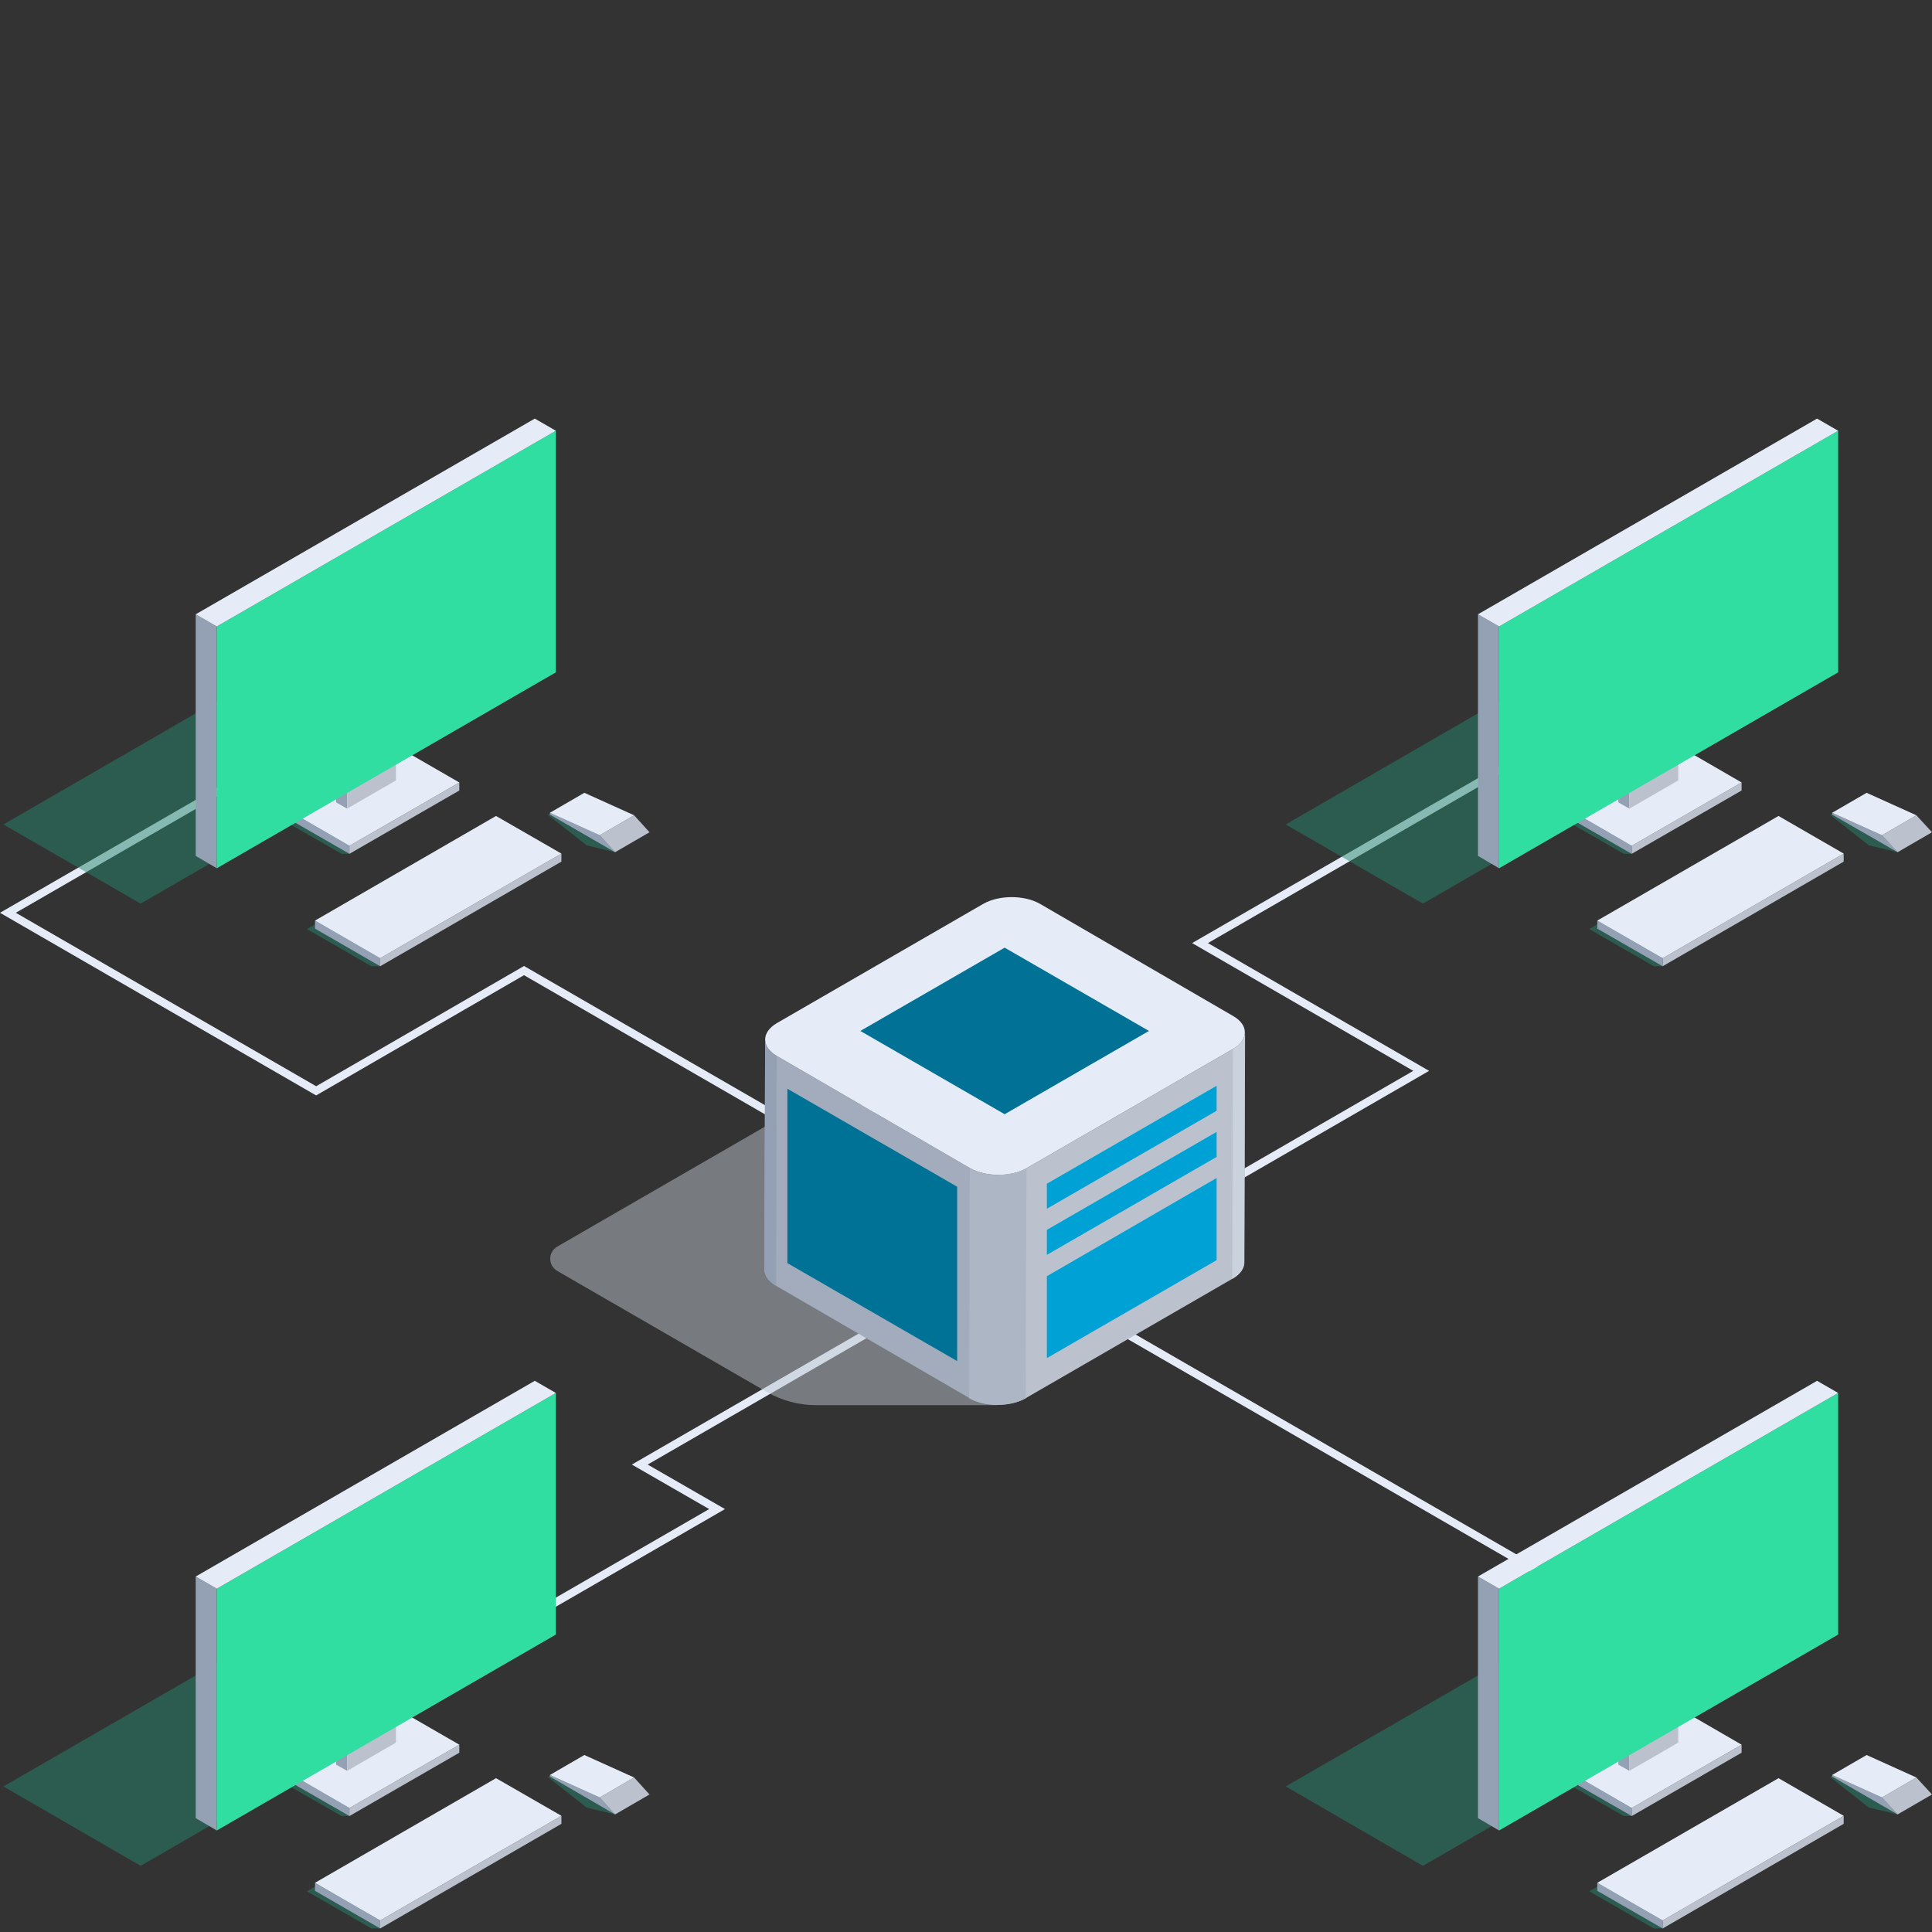 <svg width="240" height="240" viewBox="0 0 240 240" fill="none" xmlns="http://www.w3.org/2000/svg">
<rect x="0" y="0" width="240" height="240" fill="#333333" stroke="none"/>
<path d="M204.319 203.422L136.973 164.548L137.457 163.693L204.832 202.595L204.319 203.422Z" fill="#E5ECF8"/>
<path d="M63.413 202.852L62.929 201.997L88.094 187.462L78.49 181.933L115.113 160.786L115.597 161.641L80.456 181.933L90.061 187.462L63.413 202.852Z" fill="#E5ECF8"/>
<path d="M145.009 151.808L144.525 150.953L175.562 133.026L148.087 117.152L199.815 87.312L200.3 88.138L150.054 117.152L177.528 133.026L145.009 151.808Z" fill="#E5ECF8"/>
<path d="M104.681 143.999L65.094 121.141L39.273 136.076L39.017 135.933L0 113.389L43.32 88.395L43.833 89.221L1.967 113.389L39.273 134.936L65.094 120.001L65.351 120.144L105.166 143.144L104.681 143.999Z" fill="#E5ECF8"/>
<g style="mix-blend-mode:multiply" opacity="0.5">
<path d="M40.87 79.047L0.428 102.417L17.471 112.249L35.283 101.961L42.437 106.065H43.406L40.87 79.047Z" fill="#25856B"/>
</g>
<g style="mix-blend-mode:multiply" opacity="0.5">
<path d="M45.971 110.853L38.133 115.413L46.142 120.03H47.225L45.971 110.853Z" fill="#25856B"/>
</g>
<g style="mix-blend-mode:multiply" opacity="0.5">
<path d="M71.251 99.367L68.059 101.22L72.875 105.01L76.409 105.865L71.251 99.367Z" fill="#25856B"/>
</g>
<path d="M43.407 106.065L36.566 102.132V101.106L43.407 105.067V106.065Z" fill="#94A0B4"/>
<path d="M57.057 98.199L43.406 106.065V105.067L57.057 97.201V98.199Z" fill="#BBC2CD"/>
<path d="M43.407 105.067L36.566 101.106L50.19 93.24L57.058 97.201L43.407 105.067Z" fill="#E5ECF8"/>
<path d="M47.225 120.03L39.131 115.356V114.358L47.225 119.032V120.03Z" fill="#94A0B4"/>
<path d="M69.74 107.034L47.225 120.03V119.032L69.74 106.036V107.034Z" fill="#BBC2CD"/>
<path d="M47.225 119.032L39.131 114.358L61.617 101.362L69.74 106.036L47.225 119.032Z" fill="#E5ECF8"/>
<path d="M76.409 105.866L68.314 101.191V100.964L74.499 103.757L76.409 105.866Z" fill="#94A0B4"/>
<path d="M80.683 103.386L76.408 105.865L74.499 103.756L78.774 101.277L80.683 103.386Z" fill="#BBC2CD"/>
<path d="M74.499 103.757L68.314 100.964L72.59 98.484L78.774 101.277L74.499 103.757Z" fill="#E5ECF8"/>
<path d="M43.121 100.45L41.753 99.681V80.728L43.121 81.498V100.45Z" fill="#94A0B4"/>
<path d="M49.191 96.945L43.121 100.45V81.498L49.191 77.992V96.945Z" fill="#BBC2CD"/>
<path d="M43.121 81.498L41.753 80.728L47.824 77.194L49.191 77.992L43.121 81.498Z" fill="#E5ECF8"/>
<path d="M26.932 107.86L24.31 106.321V76.311L26.932 77.821V107.86Z" fill="#94A0B4"/>
<path d="M69.055 83.521L26.932 107.86V77.821L69.055 53.511V83.521Z" fill="#2FDEA0"/>
<path d="M26.932 77.821L24.31 76.311L66.433 52L69.055 53.511L26.932 77.821Z" fill="#E5ECF8"/>
<g style="mix-blend-mode:multiply" opacity="0.5">
<path d="M200.158 79.047L159.716 102.417L176.759 112.249L194.572 101.961L201.725 106.065H202.694L200.158 79.047Z" fill="#25856B"/>
</g>
<g style="mix-blend-mode:multiply" opacity="0.5">
<path d="M205.287 110.853L197.421 115.413L205.458 120.03H206.541L205.287 110.853Z" fill="#25856B"/>
</g>
<g style="mix-blend-mode:multiply" opacity="0.5">
<path d="M230.539 99.367L227.347 101.22L232.163 105.01L235.726 105.865L230.539 99.367Z" fill="#25856B"/>
</g>
<path d="M202.695 106.065L195.854 102.132V101.106L202.695 105.067V106.065Z" fill="#94A0B4"/>
<path d="M216.346 98.199L202.694 106.065V105.067L216.346 97.201V98.199Z" fill="#BBC2CD"/>
<path d="M202.695 105.067L195.854 101.106L209.506 93.24L216.346 97.201L202.695 105.067Z" fill="#E5ECF8"/>
<path d="M206.542 120.03L198.419 115.356V114.358L206.542 119.032V120.03Z" fill="#94A0B4"/>
<path d="M229.029 107.034L206.542 120.03V119.032L229.029 106.036V107.034Z" fill="#BBC2CD"/>
<path d="M206.542 119.032L198.419 114.358L220.935 101.362L229.029 106.036L206.542 119.032Z" fill="#E5ECF8"/>
<path d="M235.725 105.866L227.603 101.191V100.964L233.787 103.757L235.725 105.866Z" fill="#94A0B4"/>
<path d="M240 103.386L235.725 105.865L233.787 103.756L238.062 101.277L240 103.386Z" fill="#BBC2CD"/>
<path d="M233.787 103.757L227.603 100.964L231.878 98.484L238.062 101.277L233.787 103.757Z" fill="#E5ECF8"/>
<path d="M202.409 100.45L201.041 99.681V80.728L202.409 81.498V100.45Z" fill="#94A0B4"/>
<path d="M208.479 96.945L202.409 100.45V81.498L208.479 77.992V96.945Z" fill="#BBC2CD"/>
<path d="M202.409 81.498L201.041 80.728L207.112 77.194L208.48 77.992L202.409 81.498Z" fill="#E5ECF8"/>
<path d="M186.221 107.86L183.599 106.321V76.311L186.221 77.821V107.86Z" fill="#94A0B4"/>
<path d="M228.344 83.521L186.22 107.86V77.821L228.344 53.511V83.521Z" fill="#2FDEA0"/>
<path d="M186.221 77.821L183.599 76.311L225.722 52L228.344 53.511L186.221 77.821Z" fill="#E5ECF8"/>
<g style="mix-blend-mode:multiply" opacity="0.5">
<path d="M40.87 198.577L0.428 221.918L17.471 231.78L35.283 221.491L42.437 225.595H43.406L40.87 198.577Z" fill="#25856B"/>
</g>
<g style="mix-blend-mode:multiply" opacity="0.5">
<path d="M45.971 230.383L38.133 234.943L46.142 239.56H47.225L45.971 230.383Z" fill="#25856B"/>
</g>
<g style="mix-blend-mode:multiply" opacity="0.5">
<path d="M71.251 218.897L68.059 220.75L72.875 224.54L76.409 225.396L71.251 218.897Z" fill="#25856B"/>
</g>
<path d="M43.407 225.595L36.566 221.662V220.636L43.407 224.598V225.595Z" fill="#94A0B4"/>
<path d="M57.057 217.729L43.406 225.595V224.598L57.057 216.731V217.729Z" fill="#BBC2CD"/>
<path d="M43.407 224.597L36.566 220.636L50.19 212.77L57.058 216.731L43.407 224.597Z" fill="#E5ECF8"/>
<path d="M47.225 239.56L39.131 234.886V233.889L47.225 238.563V239.56Z" fill="#94A0B4"/>
<path d="M69.74 226.564L47.225 239.56V238.563L69.74 225.567V226.564Z" fill="#BBC2CD"/>
<path d="M47.225 238.562L39.131 233.888L61.617 220.892L69.74 225.566L47.225 238.562Z" fill="#E5ECF8"/>
<path d="M76.409 225.395L68.314 220.693V220.493L74.499 223.286L76.409 225.395Z" fill="#94A0B4"/>
<path d="M80.683 222.916L76.408 225.395L74.499 223.286L78.774 220.807L80.683 222.916Z" fill="#BBC2CD"/>
<path d="M74.499 223.286L68.314 220.493L72.59 218.014L78.774 220.807L74.499 223.286Z" fill="#E5ECF8"/>
<path d="M43.121 219.98L41.753 219.211V200.258L43.121 201.028V219.98Z" fill="#94A0B4"/>
<path d="M49.191 216.475L43.121 219.98V201.028L49.191 197.522V216.475Z" fill="#BBC2CD"/>
<path d="M43.121 201.028L41.753 200.258L47.824 196.724L49.191 197.522L43.121 201.028Z" fill="#E5ECF8"/>
<path d="M26.932 227.391L24.31 225.852V195.841L26.932 197.351V227.391Z" fill="#94A0B4"/>
<path d="M69.055 203.051L26.932 227.391V197.351L69.055 173.041V203.051Z" fill="#2FDEA0"/>
<path d="M26.932 197.351L24.31 195.841L66.433 171.53L69.055 173.041L26.932 197.351Z" fill="#E5ECF8"/>
<g style="mix-blend-mode:multiply" opacity="0.5">
<path d="M200.158 198.577L159.716 221.918L176.759 231.78L194.572 221.491L201.725 225.595H202.694L200.158 198.577Z" fill="#25856B"/>
</g>
<g style="mix-blend-mode:multiply" opacity="0.5">
<path d="M205.287 230.383L197.421 234.943L205.458 239.56H206.541L205.287 230.383Z" fill="#25856B"/>
</g>
<g style="mix-blend-mode:multiply" opacity="0.5">
<path d="M230.539 218.897L227.347 220.75L232.163 224.54L235.726 225.396L230.539 218.897Z" fill="#25856B"/>
</g>
<path d="M202.695 225.595L195.854 221.662V220.636L202.695 224.598V225.595Z" fill="#94A0B4"/>
<path d="M216.346 217.729L202.694 225.595V224.598L216.346 216.731V217.729Z" fill="#BBC2CD"/>
<path d="M202.695 224.597L195.854 220.636L209.506 212.77L216.346 216.731L202.695 224.597Z" fill="#E5ECF8"/>
<path d="M206.542 239.56L198.419 234.886V233.889L206.542 238.563V239.56Z" fill="#94A0B4"/>
<path d="M229.029 226.564L206.542 239.56V238.563L229.029 225.567V226.564Z" fill="#BBC2CD"/>
<path d="M206.542 238.562L198.419 233.888L220.935 220.892L229.029 225.566L206.542 238.562Z" fill="#E5ECF8"/>
<path d="M235.725 225.395L227.603 220.693V220.493L233.787 223.286L235.725 225.395Z" fill="#94A0B4"/>
<path d="M240 222.916L235.725 225.395L233.787 223.286L238.062 220.807L240 222.916Z" fill="#BBC2CD"/>
<path d="M233.787 223.286L227.603 220.493L231.878 218.014L238.062 220.807L233.787 223.286Z" fill="#E5ECF8"/>
<path d="M202.409 219.98L201.041 219.211V200.258L202.409 201.028V219.98Z" fill="#94A0B4"/>
<path d="M208.479 216.475L202.409 219.98V201.028L208.479 197.522V216.475Z" fill="#BBC2CD"/>
<path d="M202.409 201.028L201.041 200.258L207.112 196.724L208.48 197.522L202.409 201.028Z" fill="#E5ECF8"/>
<path d="M186.221 227.391L183.599 225.852V195.841L186.221 197.351V227.391Z" fill="#94A0B4"/>
<path d="M228.344 203.051L186.22 227.391V197.351L228.344 173.041V203.051Z" fill="#2FDEA0"/>
<path d="M186.221 197.351L183.599 195.841L225.722 171.53L228.344 173.041L186.221 197.351Z" fill="#E5ECF8"/>
<g style="mix-blend-mode:multiply" opacity="0.5">
<path d="M96.416 139.154L69.227 154.857C68.058 155.541 68.058 157.194 69.227 157.878L95.276 172.926C97.129 173.981 99.209 174.551 101.347 174.551H123.947L108.272 137.301H103.456C100.976 137.301 98.554 137.957 96.416 139.182V139.154Z" fill="#BCC3CE"/>
</g>
<path d="M95.048 129.15C95.048 129.891 95.532 130.604 96.501 131.174L120.499 145.11C122.437 146.222 125.572 146.222 127.538 145.11L153.188 130.29C154.157 129.72 154.67 128.979 154.67 128.238L154.585 156.795C154.585 157.536 154.1 158.277 153.103 158.847L127.453 173.667C125.515 174.779 122.351 174.779 120.413 173.667L96.416 159.731C95.447 159.161 94.962 158.448 94.962 157.707L95.048 129.15Z" fill="url(#paint0_linear_496_64559)"/>
<path d="M96.501 127.098L122.151 112.278C124.089 111.167 127.253 111.167 129.191 112.278L153.188 126.215C155.126 127.326 155.126 129.15 153.188 130.29L127.538 145.11C125.6 146.222 122.436 146.222 120.498 145.11L96.501 131.174C94.563 130.062 94.563 128.238 96.501 127.098Z" fill="#E5ECF8"/>
<path d="M154.642 128.267L154.557 156.824C154.557 157.565 154.072 158.306 153.075 158.876L153.16 130.319C154.129 129.749 154.642 129.008 154.642 128.267Z" fill="#CAD2DD"/>
<path d="M95.048 129.15C95.048 129.891 95.532 130.604 96.501 131.174L96.416 159.731C95.447 159.161 94.962 158.448 94.962 157.707L95.048 129.15Z" fill="#94A0B4"/>
<path d="M127.509 145.139L127.423 173.696C125.485 174.808 122.322 174.808 120.384 173.696L120.469 145.139C122.407 146.25 125.542 146.25 127.509 145.139Z" fill="#ADB6C4"/>
<path d="M151.136 137.985L130.046 150.155V147.048L151.136 134.879V137.985Z" fill="#00A1D4"/>
<path d="M151.136 143.714L130.046 155.883V152.777L151.136 140.607V143.714Z" fill="#00A1D4"/>
<path d="M151.136 156.539L130.046 168.709V158.534L151.136 146.336V156.539Z" fill="#00A1D4"/>
<path d="M97.812 135.249V156.909L118.902 169.079V147.419L97.812 135.249Z" fill="#007296"/>
<path d="M142.729 128.067L124.802 138.413L106.875 128.067L124.802 117.722L142.729 128.067Z" fill="#017296"/>
<defs>
<linearGradient id="paint0_linear_496_64559" x1="120.157" y1="151.38" x2="127.709" y2="151.38" gradientUnits="userSpaceOnUse">
<stop offset="0.4" stop-color="#A2ACBD"/>
<stop offset="0.58" stop-color="#BBC2CD"/>
</linearGradient>
</defs>
</svg>

